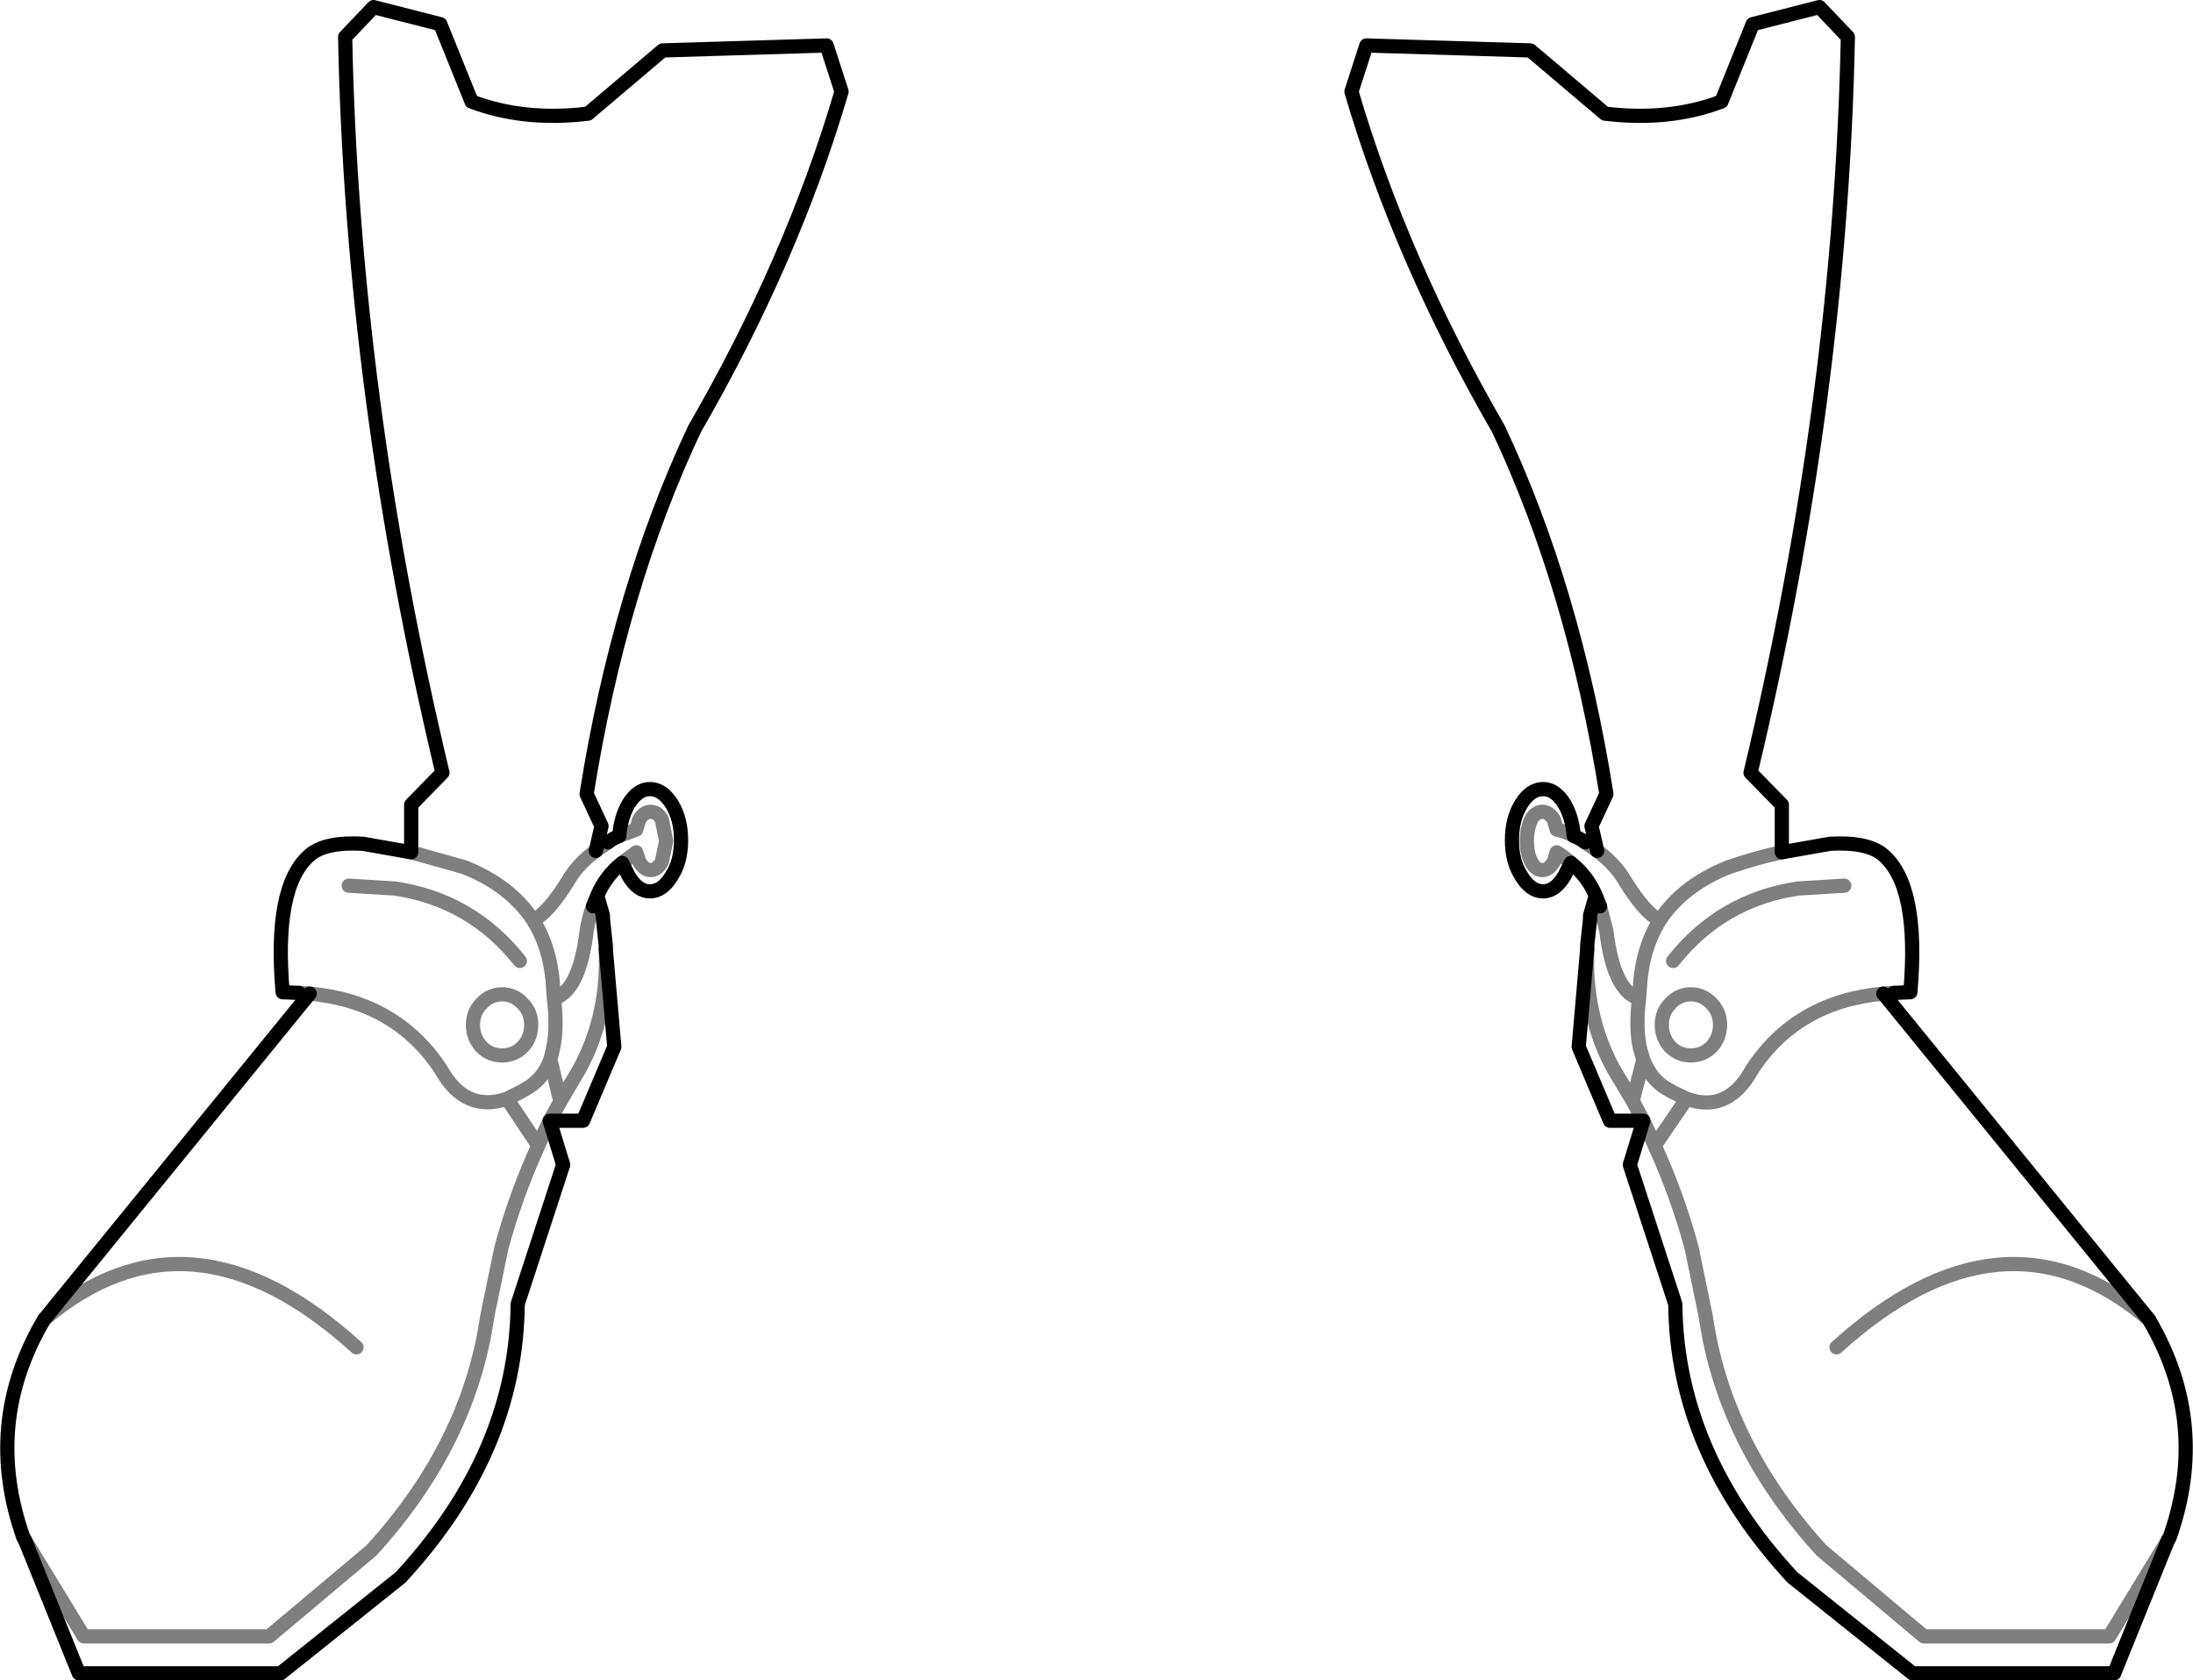 <?xml version="1.0" encoding="UTF-8" standalone="no"?>
<svg xmlns:xlink="http://www.w3.org/1999/xlink" height="118.3px" width="154.4px" xmlns="http://www.w3.org/2000/svg">
  <g transform="matrix(1.0, 0.0, 0.0, 1.0, -322.6, -444.8)">
    <path d="M448.05 504.8 L448.05 501.45 445.85 499.2 Q452.2 472.65 452.7 447.4 L450.7 445.3 446.0 446.5 443.8 451.95 Q440.1 453.35 435.6 452.8 L430.35 448.35 418.8 448.0 417.75 451.25 Q421.25 463.15 428.1 475.0 433.4 486.25 435.7 500.7 L434.65 502.95 435.05 504.7 M448.05 504.8 L451.45 504.2 Q454.1 504.05 455.2 505.0 457.75 507.2 457.1 514.65 L455.95 514.7 M455.2 514.75 L473.9 537.7 Q478.2 545.0 475.35 553.05 L475.25 553.2 471.45 562.6 457.25 562.6 448.8 555.85 Q440.65 547.05 440.55 536.6 L437.35 526.8 438.3 523.7 435.95 523.7 433.75 518.5 434.35 511.6 434.35 511.35 434.55 509.5 434.55 509.25 434.95 507.85 Q434.35 506.45 433.2 505.55 L432.75 506.45 Q432.1 507.55 431.25 507.55 430.35 507.55 429.7 506.45 429.05 505.45 429.05 503.95 429.05 502.45 429.7 501.4 430.35 500.35 431.25 500.35 432.1 500.35 432.75 501.4 433.3 502.35 433.4 503.65 433.8 503.8 434.2 504.1 M343.65 514.7 L342.5 514.65 Q341.85 507.2 344.4 505.0 345.5 504.05 348.15 504.2 L351.55 504.8 351.55 501.45 353.75 499.2 Q347.4 472.65 346.9 447.4 L348.9 445.3 353.6 446.5 355.8 451.95 Q359.5 453.35 364.0 452.8 L369.25 448.35 380.8 448.0 381.85 451.25 Q378.35 463.15 371.5 475.0 366.2 486.25 363.9 500.7 L364.95 502.95 364.55 504.7 M365.4 504.1 Q365.8 503.8 366.2 503.65 366.3 502.35 366.85 501.4 367.5 500.35 368.35 500.35 369.25 500.35 369.9 501.4 370.55 502.45 370.55 503.95 370.55 505.45 369.9 506.45 369.25 507.55 368.35 507.55 367.5 507.55 366.85 506.45 L366.4 505.55 Q365.25 506.45 364.65 507.85 L365.05 509.25 365.05 509.5 365.25 511.35 365.25 511.6 365.85 518.5 363.65 523.7 361.3 523.7 362.25 526.8 359.05 536.6 Q358.95 547.05 350.8 555.85 L342.35 562.6 328.15 562.6 324.35 553.2 324.25 553.05 Q321.4 545.0 325.7 537.7 L344.4 514.75 M364.65 507.85 L364.35 508.6 M435.25 508.6 L434.95 507.85" fill="none" stroke="#000000" stroke-linecap="round" stroke-linejoin="round" stroke-width="1.0"/>
    <path d="M435.05 504.7 Q436.3 505.6 437.0 506.8 438.35 509.0 439.45 509.6 441.05 507.15 444.3 505.85 446.35 505.15 448.05 504.8 M455.95 514.7 L455.2 514.75 M434.2 504.1 L435.05 504.7 M364.55 504.7 L365.4 504.1 M344.4 514.75 L343.65 514.7 M366.2 503.65 L367.4 503.2 367.6 502.5 Q367.95 501.95 368.4 501.95 368.9 501.95 369.2 502.5 L369.5 504.0 369.2 505.45 Q368.9 506.05 368.4 506.05 367.95 506.05 367.6 505.45 L367.4 504.8 366.4 505.55 M359.2 512.45 Q355.8 508.15 350.4 507.35 L347.15 507.15 M364.35 508.6 Q364.05 509.4 363.9 510.35 363.4 514.55 361.6 515.1 361.85 517.1 361.55 518.55 L361.35 519.4 362.05 522.35 363.4 520.05 Q365.45 516.3 365.25 511.6 M359.4 515.45 Q360.0 516.05 360.0 516.95 360.0 517.85 359.4 518.5 358.8 519.1 357.95 519.1 357.1 519.1 356.5 518.5 355.9 517.85 355.9 516.95 355.9 516.05 356.5 515.45 357.1 514.8 357.95 514.8 358.8 514.8 359.4 515.45 M361.6 515.1 L361.55 514.4 Q361.4 511.6 360.15 509.6 358.55 507.15 355.3 505.85 L351.55 504.8 M364.55 504.7 Q363.3 505.6 362.6 506.8 361.25 509.0 360.15 509.6 M361.35 519.4 Q360.8 520.85 359.55 521.5 L359.2 521.7 358.3 522.15 360.5 525.45 360.9 524.55 361.3 523.7 362.05 522.35 M360.5 525.45 Q358.9 528.95 357.9 532.65 L356.9 537.5 Q355.6 546.45 348.75 553.95 L341.55 560.0 328.5 560.0 324.35 553.2 M358.3 522.15 Q355.35 523.15 353.65 520.1 350.5 515.3 344.4 514.75 M325.7 537.7 Q335.95 529.0 347.7 539.65 M440.4 512.45 Q443.8 508.15 449.2 507.35 L452.45 507.15 M473.9 537.7 Q463.65 529.0 451.9 539.65 M439.45 509.6 Q438.2 511.6 438.05 514.4 L438.0 515.1 Q437.75 517.1 438.05 518.55 L438.3 519.4 Q438.85 520.85 440.05 521.5 L440.4 521.7 441.35 522.15 Q444.25 523.2 445.95 520.1 449.1 515.3 455.2 514.75 M433.4 503.65 Q432.9 503.35 432.2 503.2 L432.0 502.5 Q431.65 501.95 431.2 501.95 430.7 501.95 430.4 502.5 430.1 503.15 430.1 504.0 430.1 504.85 430.4 505.45 430.7 506.05 431.2 506.05 431.65 506.05 432.0 505.45 L432.2 504.8 Q432.7 505.1 433.2 505.55 M440.2 518.5 Q440.8 519.1 441.65 519.1 442.5 519.1 443.1 518.5 443.7 517.85 443.7 516.95 443.7 516.05 443.1 515.45 442.5 514.8 441.65 514.8 440.8 514.8 440.2 515.45 439.6 516.05 439.6 516.95 439.6 517.85 440.2 518.5 M438.0 515.1 Q436.2 514.55 435.7 510.35 L435.25 508.6 M475.25 553.2 L471.1 560.0 458.05 560.0 450.85 553.95 Q444.0 546.45 442.7 537.5 L441.7 532.65 Q440.7 528.95 439.1 525.45 L438.7 524.55 438.3 523.7 437.55 522.3 436.2 520.05 Q434.15 516.3 434.35 511.6 M439.1 525.45 L441.35 522.15 M438.3 519.4 L437.55 522.3" fill="none" stroke="#000000" stroke-linecap="round" stroke-linejoin="round" stroke-opacity="0.502" stroke-width="1.0"/>
  </g>
</svg>
